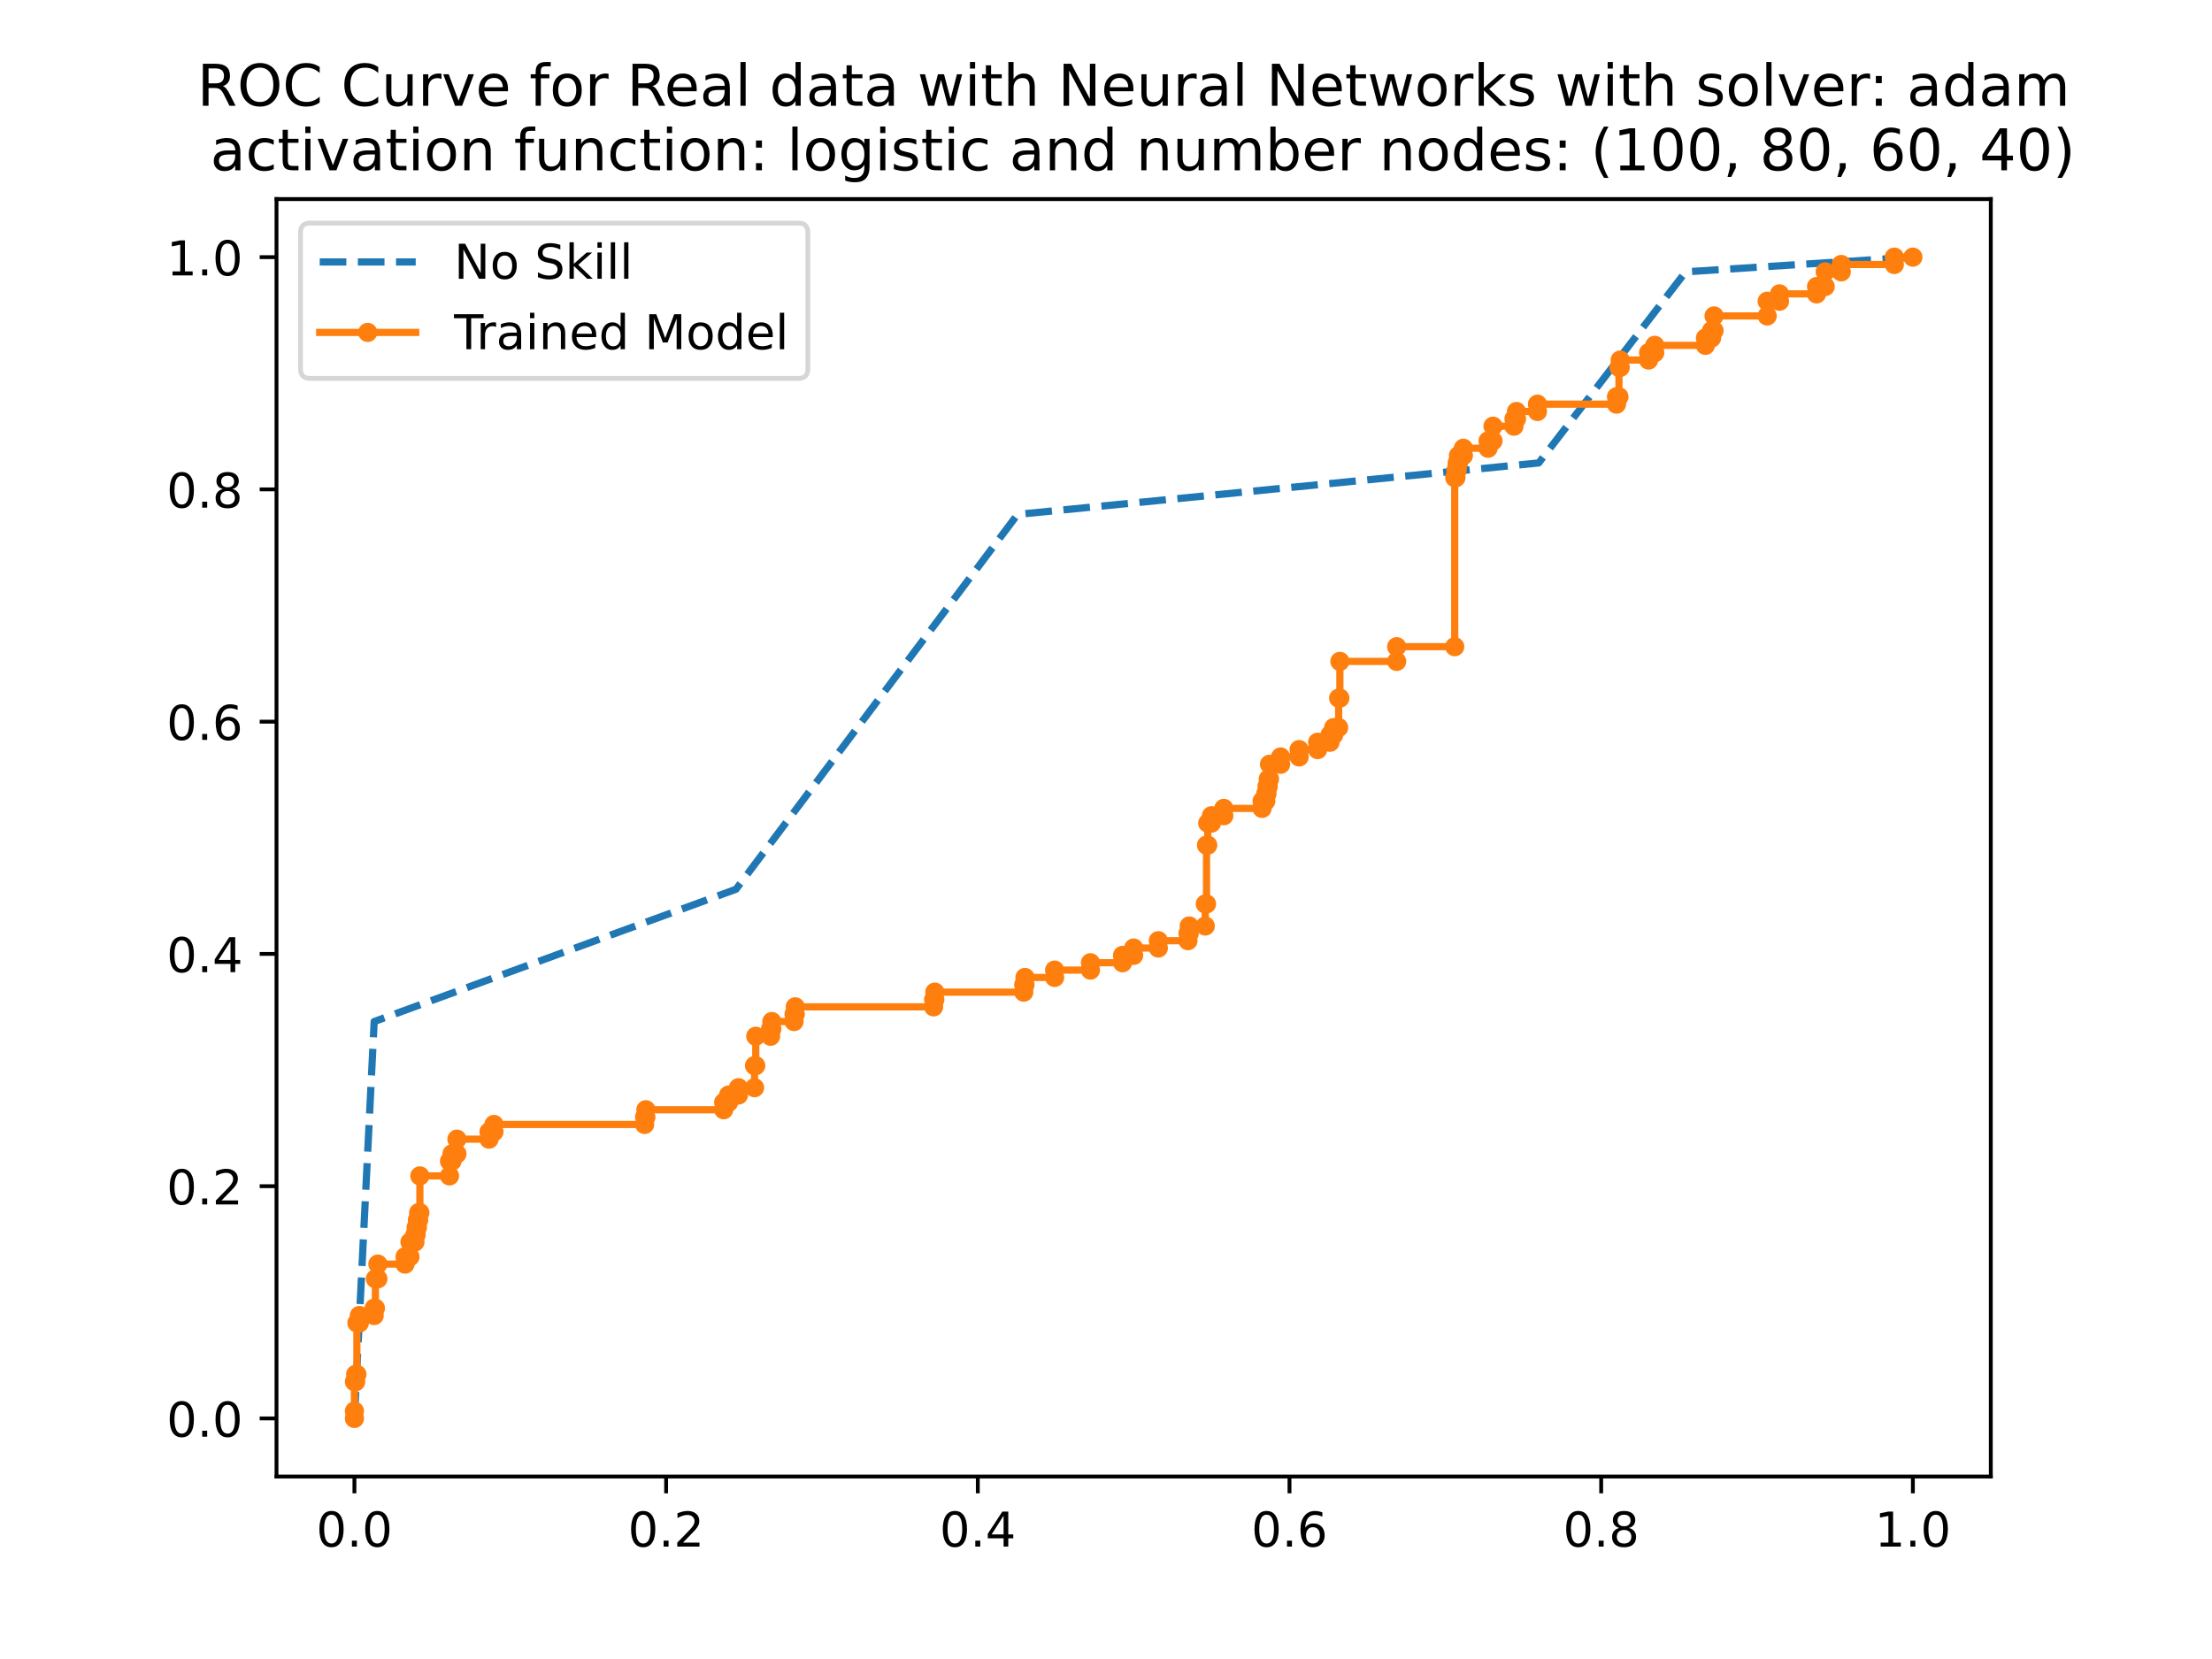 <?xml version="1.0" encoding="utf-8" standalone="no"?>
<!DOCTYPE svg PUBLIC "-//W3C//DTD SVG 1.1//EN"
  "http://www.w3.org/Graphics/SVG/1.1/DTD/svg11.dtd">
<!-- Created with matplotlib (https://matplotlib.org/) -->
<svg height="345.6pt" version="1.1" viewBox="0 0 460.8 345.6" width="460.8pt" xmlns="http://www.w3.org/2000/svg" xmlns:xlink="http://www.w3.org/1999/xlink">
 <defs>
  <style type="text/css">
*{stroke-linecap:butt;stroke-linejoin:round;}
  </style>
 </defs>
 <g id="figure_1">
  <g id="patch_1">
   <path d="M 0 345.6 
L 460.8 345.6 
L 460.8 0 
L 0 0 
z
" style="fill:#ffffff;"/>
  </g>
  <g id="axes_1">
   <g id="patch_2">
    <path d="M 57.6 307.584 
L 414.72 307.584 
L 414.72 41.472 
L 57.6 41.472 
z
" style="fill:#ffffff;"/>
   </g>
   <g id="matplotlib.axis_1">
    <g id="xtick_1">
     <g id="line2d_1">
      <defs>
       <path d="M 0 0 
L 0 3.5 
" id="mb5885e92ca" style="stroke:#000000;stroke-width:0.8;"/>
      </defs>
      <g>
       <use style="stroke:#000000;stroke-width:0.8;" x="73.833" xlink:href="#mb5885e92ca" y="307.584"/>
      </g>
     </g>
     <g id="text_1">
      <!-- 0.0 -->
      <defs>
       <path d="M 31.781 66.406 
Q 24.172 66.406 20.328 58.906 
Q 16.5 51.422 16.5 36.375 
Q 16.5 21.391 20.328 13.891 
Q 24.172 6.391 31.781 6.391 
Q 39.453 6.391 43.281 13.891 
Q 47.125 21.391 47.125 36.375 
Q 47.125 51.422 43.281 58.906 
Q 39.453 66.406 31.781 66.406 
z
M 31.781 74.219 
Q 44.047 74.219 50.516 64.516 
Q 56.984 54.828 56.984 36.375 
Q 56.984 17.969 50.516 8.266 
Q 44.047 -1.422 31.781 -1.422 
Q 19.531 -1.422 13.062 8.266 
Q 6.594 17.969 6.594 36.375 
Q 6.594 54.828 13.062 64.516 
Q 19.531 74.219 31.781 74.219 
z
" id="DejaVuSans-48"/>
       <path d="M 10.688 12.406 
L 21 12.406 
L 21 0 
L 10.688 0 
z
" id="DejaVuSans-46"/>
      </defs>
      <g transform="translate(65.881 322.182)scale(0.1 -0.1)">
       <use xlink:href="#DejaVuSans-48"/>
       <use x="63.623" xlink:href="#DejaVuSans-46"/>
       <use x="95.41" xlink:href="#DejaVuSans-48"/>
      </g>
     </g>
    </g>
    <g id="xtick_2">
     <g id="line2d_2">
      <g>
       <use style="stroke:#000000;stroke-width:0.8;" x="138.764" xlink:href="#mb5885e92ca" y="307.584"/>
      </g>
     </g>
     <g id="text_2">
      <!-- 0.2 -->
      <defs>
       <path d="M 19.188 8.297 
L 53.609 8.297 
L 53.609 0 
L 7.328 0 
L 7.328 8.297 
Q 12.938 14.109 22.625 23.891 
Q 32.328 33.688 34.812 36.531 
Q 39.547 41.844 41.422 45.531 
Q 43.312 49.219 43.312 52.781 
Q 43.312 58.594 39.234 62.25 
Q 35.156 65.922 28.609 65.922 
Q 23.969 65.922 18.812 64.312 
Q 13.672 62.703 7.812 59.422 
L 7.812 69.391 
Q 13.766 71.781 18.938 73 
Q 24.125 74.219 28.422 74.219 
Q 39.75 74.219 46.484 68.547 
Q 53.219 62.891 53.219 53.422 
Q 53.219 48.922 51.531 44.891 
Q 49.859 40.875 45.406 35.406 
Q 44.188 33.984 37.641 27.219 
Q 31.109 20.453 19.188 8.297 
z
" id="DejaVuSans-50"/>
      </defs>
      <g transform="translate(130.812 322.182)scale(0.1 -0.1)">
       <use xlink:href="#DejaVuSans-48"/>
       <use x="63.623" xlink:href="#DejaVuSans-46"/>
       <use x="95.41" xlink:href="#DejaVuSans-50"/>
      </g>
     </g>
    </g>
    <g id="xtick_3">
     <g id="line2d_3">
      <g>
       <use style="stroke:#000000;stroke-width:0.8;" x="203.695" xlink:href="#mb5885e92ca" y="307.584"/>
      </g>
     </g>
     <g id="text_3">
      <!-- 0.4 -->
      <defs>
       <path d="M 37.797 64.312 
L 12.891 25.391 
L 37.797 25.391 
z
M 35.203 72.906 
L 47.609 72.906 
L 47.609 25.391 
L 58.016 25.391 
L 58.016 17.188 
L 47.609 17.188 
L 47.609 0 
L 37.797 0 
L 37.797 17.188 
L 4.891 17.188 
L 4.891 26.703 
z
" id="DejaVuSans-52"/>
      </defs>
      <g transform="translate(195.743 322.182)scale(0.1 -0.1)">
       <use xlink:href="#DejaVuSans-48"/>
       <use x="63.623" xlink:href="#DejaVuSans-46"/>
       <use x="95.41" xlink:href="#DejaVuSans-52"/>
      </g>
     </g>
    </g>
    <g id="xtick_4">
     <g id="line2d_4">
      <g>
       <use style="stroke:#000000;stroke-width:0.8;" x="268.625" xlink:href="#mb5885e92ca" y="307.584"/>
      </g>
     </g>
     <g id="text_4">
      <!-- 0.6 -->
      <defs>
       <path d="M 33.016 40.375 
Q 26.375 40.375 22.484 35.828 
Q 18.609 31.297 18.609 23.391 
Q 18.609 15.531 22.484 10.953 
Q 26.375 6.391 33.016 6.391 
Q 39.656 6.391 43.531 10.953 
Q 47.406 15.531 47.406 23.391 
Q 47.406 31.297 43.531 35.828 
Q 39.656 40.375 33.016 40.375 
z
M 52.594 71.297 
L 52.594 62.312 
Q 48.875 64.062 45.094 64.984 
Q 41.312 65.922 37.594 65.922 
Q 27.828 65.922 22.672 59.328 
Q 17.531 52.734 16.797 39.406 
Q 19.672 43.656 24.016 45.922 
Q 28.375 48.188 33.594 48.188 
Q 44.578 48.188 50.953 41.516 
Q 57.328 34.859 57.328 23.391 
Q 57.328 12.156 50.688 5.359 
Q 44.047 -1.422 33.016 -1.422 
Q 20.359 -1.422 13.672 8.266 
Q 6.984 17.969 6.984 36.375 
Q 6.984 53.656 15.188 63.938 
Q 23.391 74.219 37.203 74.219 
Q 40.922 74.219 44.703 73.484 
Q 48.484 72.75 52.594 71.297 
z
" id="DejaVuSans-54"/>
      </defs>
      <g transform="translate(260.674 322.182)scale(0.1 -0.1)">
       <use xlink:href="#DejaVuSans-48"/>
       <use x="63.623" xlink:href="#DejaVuSans-46"/>
       <use x="95.41" xlink:href="#DejaVuSans-54"/>
      </g>
     </g>
    </g>
    <g id="xtick_5">
     <g id="line2d_5">
      <g>
       <use style="stroke:#000000;stroke-width:0.8;" x="333.556" xlink:href="#mb5885e92ca" y="307.584"/>
      </g>
     </g>
     <g id="text_5">
      <!-- 0.8 -->
      <defs>
       <path d="M 31.781 34.625 
Q 24.75 34.625 20.719 30.859 
Q 16.703 27.094 16.703 20.516 
Q 16.703 13.922 20.719 10.156 
Q 24.75 6.391 31.781 6.391 
Q 38.812 6.391 42.859 10.172 
Q 46.922 13.969 46.922 20.516 
Q 46.922 27.094 42.891 30.859 
Q 38.875 34.625 31.781 34.625 
z
M 21.922 38.812 
Q 15.578 40.375 12.031 44.719 
Q 8.5 49.078 8.5 55.328 
Q 8.5 64.062 14.719 69.141 
Q 20.953 74.219 31.781 74.219 
Q 42.672 74.219 48.875 69.141 
Q 55.078 64.062 55.078 55.328 
Q 55.078 49.078 51.531 44.719 
Q 48 40.375 41.703 38.812 
Q 48.828 37.156 52.797 32.312 
Q 56.781 27.484 56.781 20.516 
Q 56.781 9.906 50.312 4.234 
Q 43.844 -1.422 31.781 -1.422 
Q 19.734 -1.422 13.25 4.234 
Q 6.781 9.906 6.781 20.516 
Q 6.781 27.484 10.781 32.312 
Q 14.797 37.156 21.922 38.812 
z
M 18.312 54.391 
Q 18.312 48.734 21.844 45.562 
Q 25.391 42.391 31.781 42.391 
Q 38.141 42.391 41.719 45.562 
Q 45.312 48.734 45.312 54.391 
Q 45.312 60.062 41.719 63.234 
Q 38.141 66.406 31.781 66.406 
Q 25.391 66.406 21.844 63.234 
Q 18.312 60.062 18.312 54.391 
z
" id="DejaVuSans-56"/>
      </defs>
      <g transform="translate(325.605 322.182)scale(0.1 -0.1)">
       <use xlink:href="#DejaVuSans-48"/>
       <use x="63.623" xlink:href="#DejaVuSans-46"/>
       <use x="95.41" xlink:href="#DejaVuSans-56"/>
      </g>
     </g>
    </g>
    <g id="xtick_6">
     <g id="line2d_6">
      <g>
       <use style="stroke:#000000;stroke-width:0.8;" x="398.487" xlink:href="#mb5885e92ca" y="307.584"/>
      </g>
     </g>
     <g id="text_6">
      <!-- 1.0 -->
      <defs>
       <path d="M 12.406 8.297 
L 28.516 8.297 
L 28.516 63.922 
L 10.984 60.406 
L 10.984 69.391 
L 28.422 72.906 
L 38.281 72.906 
L 38.281 8.297 
L 54.391 8.297 
L 54.391 0 
L 12.406 0 
z
" id="DejaVuSans-49"/>
      </defs>
      <g transform="translate(390.536 322.182)scale(0.1 -0.1)">
       <use xlink:href="#DejaVuSans-49"/>
       <use x="63.623" xlink:href="#DejaVuSans-46"/>
       <use x="95.41" xlink:href="#DejaVuSans-48"/>
      </g>
     </g>
    </g>
   </g>
   <g id="matplotlib.axis_2">
    <g id="ytick_1">
     <g id="line2d_7">
      <defs>
       <path d="M 0 0 
L -3.5 0 
" id="mca6fc7259e" style="stroke:#000000;stroke-width:0.8;"/>
      </defs>
      <g>
       <use style="stroke:#000000;stroke-width:0.8;" x="57.6" xlink:href="#mca6fc7259e" y="295.488"/>
      </g>
     </g>
     <g id="text_7">
      <!-- 0.0 -->
      <g transform="translate(34.697 299.287)scale(0.1 -0.1)">
       <use xlink:href="#DejaVuSans-48"/>
       <use x="63.623" xlink:href="#DejaVuSans-46"/>
       <use x="95.41" xlink:href="#DejaVuSans-48"/>
      </g>
     </g>
    </g>
    <g id="ytick_2">
     <g id="line2d_8">
      <g>
       <use style="stroke:#000000;stroke-width:0.8;" x="57.6" xlink:href="#mca6fc7259e" y="247.104"/>
      </g>
     </g>
     <g id="text_8">
      <!-- 0.2 -->
      <g transform="translate(34.697 250.903)scale(0.1 -0.1)">
       <use xlink:href="#DejaVuSans-48"/>
       <use x="63.623" xlink:href="#DejaVuSans-46"/>
       <use x="95.41" xlink:href="#DejaVuSans-50"/>
      </g>
     </g>
    </g>
    <g id="ytick_3">
     <g id="line2d_9">
      <g>
       <use style="stroke:#000000;stroke-width:0.8;" x="57.6" xlink:href="#mca6fc7259e" y="198.72"/>
      </g>
     </g>
     <g id="text_9">
      <!-- 0.4 -->
      <g transform="translate(34.697 202.519)scale(0.1 -0.1)">
       <use xlink:href="#DejaVuSans-48"/>
       <use x="63.623" xlink:href="#DejaVuSans-46"/>
       <use x="95.41" xlink:href="#DejaVuSans-52"/>
      </g>
     </g>
    </g>
    <g id="ytick_4">
     <g id="line2d_10">
      <g>
       <use style="stroke:#000000;stroke-width:0.8;" x="57.6" xlink:href="#mca6fc7259e" y="150.336"/>
      </g>
     </g>
     <g id="text_10">
      <!-- 0.6 -->
      <g transform="translate(34.697 154.135)scale(0.1 -0.1)">
       <use xlink:href="#DejaVuSans-48"/>
       <use x="63.623" xlink:href="#DejaVuSans-46"/>
       <use x="95.41" xlink:href="#DejaVuSans-54"/>
      </g>
     </g>
    </g>
    <g id="ytick_5">
     <g id="line2d_11">
      <g>
       <use style="stroke:#000000;stroke-width:0.8;" x="57.6" xlink:href="#mca6fc7259e" y="101.952"/>
      </g>
     </g>
     <g id="text_11">
      <!-- 0.8 -->
      <g transform="translate(34.697 105.751)scale(0.1 -0.1)">
       <use xlink:href="#DejaVuSans-48"/>
       <use x="63.623" xlink:href="#DejaVuSans-46"/>
       <use x="95.41" xlink:href="#DejaVuSans-56"/>
      </g>
     </g>
    </g>
    <g id="ytick_6">
     <g id="line2d_12">
      <g>
       <use style="stroke:#000000;stroke-width:0.8;" x="57.6" xlink:href="#mca6fc7259e" y="53.568"/>
      </g>
     </g>
     <g id="text_12">
      <!-- 1.0 -->
      <g transform="translate(34.697 57.367)scale(0.1 -0.1)">
       <use xlink:href="#DejaVuSans-49"/>
       <use x="63.623" xlink:href="#DejaVuSans-46"/>
       <use x="95.41" xlink:href="#DejaVuSans-48"/>
      </g>
     </g>
    </g>
   </g>
   <g id="line2d_13">
    <path clip-path="url(#pb20365f72e)" d="M 73.833 295.488 
L 77.949 212.806 
L 153.324 185.246 
L 211.978 107.158 
L 320.539 96.44 
L 351.153 56.63 
L 398.487 53.568 
" style="fill:none;stroke:#1f77b4;stroke-dasharray:5.55,2.4;stroke-dashoffset:0;stroke-width:1.5;"/>
   </g>
   <g id="line2d_14">
    <path clip-path="url(#pb20365f72e)" d="M 73.833 295.488 
L 73.833 287.832 
L 74.09 287.832 
L 74.09 286.301 
L 74.347 286.301 
L 74.347 275.583 
L 74.862 275.583 
L 74.862 274.052 
L 77.949 274.052 
L 77.949 272.521 
L 78.206 272.521 
L 78.206 266.396 
L 78.721 266.396 
L 78.721 263.334 
L 84.38 263.334 
L 84.38 261.803 
L 85.409 261.803 
L 85.409 258.741 
L 86.438 258.741 
L 86.438 257.21 
L 86.695 257.21 
L 86.695 255.678 
L 86.953 255.678 
L 86.953 254.147 
L 87.21 254.147 
L 87.21 252.616 
L 87.467 252.616 
L 87.467 244.96 
L 93.641 244.96 
L 93.641 241.898 
L 94.156 241.898 
L 94.156 240.367 
L 95.185 240.367 
L 95.185 237.305 
L 101.873 237.305 
L 101.873 235.774 
L 102.902 235.774 
L 102.902 234.242 
L 134.287 234.242 
L 134.287 232.711 
L 134.545 232.711 
L 134.545 231.18 
L 150.752 231.18 
L 150.752 229.649 
L 151.781 229.649 
L 151.781 228.118 
L 153.839 228.118 
L 153.839 226.587 
L 157.183 226.587 
L 157.183 221.993 
L 157.44 221.993 
L 157.44 215.869 
L 160.527 215.869 
L 160.527 214.338 
L 160.785 214.338 
L 160.785 212.806 
L 165.415 212.806 
L 165.415 211.275 
L 165.672 211.275 
L 165.672 209.744 
L 194.485 209.744 
L 194.485 208.213 
L 194.742 208.213 
L 194.742 206.682 
L 213.264 206.682 
L 213.264 205.151 
L 213.522 205.151 
L 213.522 203.62 
L 219.696 203.62 
L 219.696 202.089 
L 227.156 202.089 
L 227.156 200.557 
L 233.845 200.557 
L 233.845 199.026 
L 236.16 199.026 
L 236.16 197.495 
L 241.305 197.495 
L 241.305 195.964 
L 247.479 195.964 
L 247.479 194.433 
L 247.736 194.433 
L 247.736 192.902 
L 251.081 192.902 
L 251.081 188.308 
L 251.338 188.308 
L 251.338 176.059 
L 251.595 176.059 
L 251.595 171.466 
L 252.367 171.466 
L 252.367 169.935 
L 254.94 169.935 
L 254.94 168.403 
L 262.914 168.403 
L 262.914 166.872 
L 263.686 166.872 
L 263.686 165.341 
L 263.943 165.341 
L 263.943 163.81 
L 264.201 163.81 
L 264.201 162.279 
L 264.458 162.279 
L 264.458 159.217 
L 266.773 159.217 
L 266.773 157.685 
L 270.632 157.685 
L 270.632 156.154 
L 274.491 156.154 
L 274.491 154.623 
L 277.063 154.623 
L 277.063 153.092 
L 277.835 153.092 
L 277.835 151.561 
L 278.864 151.561 
L 278.864 145.436 
L 279.121 145.436 
L 279.121 137.781 
L 290.955 137.781 
L 290.955 134.718 
L 303.046 134.718 
L 303.046 99.502 
L 303.303 99.502 
L 303.303 97.971 
L 303.561 97.971 
L 303.561 96.44 
L 303.818 96.44 
L 303.818 94.909 
L 304.847 94.909 
L 304.847 93.378 
L 309.992 93.378 
L 309.992 91.846 
L 311.021 91.846 
L 311.021 88.784 
L 315.394 88.784 
L 315.394 87.253 
L 315.909 87.253 
L 315.909 85.722 
L 320.282 85.722 
L 320.282 84.191 
L 336.746 84.191 
L 336.746 82.66 
L 337.261 82.66 
L 337.261 76.535 
L 337.518 76.535 
L 337.518 75.004 
L 343.435 75.004 
L 343.435 73.473 
L 344.721 73.473 
L 344.721 71.942 
L 355.269 71.942 
L 355.269 70.411 
L 356.555 70.411 
L 356.555 68.879 
L 357.069 68.879 
L 357.069 65.817 
L 368.131 65.817 
L 368.131 62.755 
L 370.704 62.755 
L 370.704 61.224 
L 378.421 61.224 
L 378.421 59.693 
L 380.222 59.693 
L 380.222 56.63 
L 383.567 56.63 
L 383.567 55.099 
L 394.628 55.099 
L 394.628 53.568 
L 398.487 53.568 
L 398.487 53.568 
" style="fill:none;stroke:#ff7f0e;stroke-linecap:square;stroke-width:1.5;"/>
    <defs>
     <path d="M 0 1.5 
C 0.398 1.5 0.779 1.342 1.061 1.061 
C 1.342 0.779 1.5 0.398 1.5 0 
C 1.5 -0.398 1.342 -0.779 1.061 -1.061 
C 0.779 -1.342 0.398 -1.5 0 -1.5 
C -0.398 -1.5 -0.779 -1.342 -1.061 -1.061 
C -1.342 -0.779 -1.5 -0.398 -1.5 0 
C -1.5 0.398 -1.342 0.779 -1.061 1.061 
C -0.779 1.342 -0.398 1.5 0 1.5 
z
" id="m0b771f88f4" style="stroke:#ff7f0e;"/>
    </defs>
    <g clip-path="url(#pb20365f72e)">
     <use style="fill:#ff7f0e;stroke:#ff7f0e;" x="73.833" xlink:href="#m0b771f88f4" y="295.488"/>
     <use style="fill:#ff7f0e;stroke:#ff7f0e;" x="73.833" xlink:href="#m0b771f88f4" y="293.957"/>
     <use style="fill:#ff7f0e;stroke:#ff7f0e;" x="73.833" xlink:href="#m0b771f88f4" y="287.832"/>
     <use style="fill:#ff7f0e;stroke:#ff7f0e;" x="74.09" xlink:href="#m0b771f88f4" y="287.832"/>
     <use style="fill:#ff7f0e;stroke:#ff7f0e;" x="74.09" xlink:href="#m0b771f88f4" y="286.301"/>
     <use style="fill:#ff7f0e;stroke:#ff7f0e;" x="74.347" xlink:href="#m0b771f88f4" y="286.301"/>
     <use style="fill:#ff7f0e;stroke:#ff7f0e;" x="74.347" xlink:href="#m0b771f88f4" y="275.583"/>
     <use style="fill:#ff7f0e;stroke:#ff7f0e;" x="74.862" xlink:href="#m0b771f88f4" y="275.583"/>
     <use style="fill:#ff7f0e;stroke:#ff7f0e;" x="74.862" xlink:href="#m0b771f88f4" y="274.052"/>
     <use style="fill:#ff7f0e;stroke:#ff7f0e;" x="77.949" xlink:href="#m0b771f88f4" y="274.052"/>
     <use style="fill:#ff7f0e;stroke:#ff7f0e;" x="77.949" xlink:href="#m0b771f88f4" y="272.521"/>
     <use style="fill:#ff7f0e;stroke:#ff7f0e;" x="78.206" xlink:href="#m0b771f88f4" y="272.521"/>
     <use style="fill:#ff7f0e;stroke:#ff7f0e;" x="78.206" xlink:href="#m0b771f88f4" y="266.396"/>
     <use style="fill:#ff7f0e;stroke:#ff7f0e;" x="78.721" xlink:href="#m0b771f88f4" y="266.396"/>
     <use style="fill:#ff7f0e;stroke:#ff7f0e;" x="78.721" xlink:href="#m0b771f88f4" y="263.334"/>
     <use style="fill:#ff7f0e;stroke:#ff7f0e;" x="84.38" xlink:href="#m0b771f88f4" y="263.334"/>
     <use style="fill:#ff7f0e;stroke:#ff7f0e;" x="84.38" xlink:href="#m0b771f88f4" y="261.803"/>
     <use style="fill:#ff7f0e;stroke:#ff7f0e;" x="85.409" xlink:href="#m0b771f88f4" y="261.803"/>
     <use style="fill:#ff7f0e;stroke:#ff7f0e;" x="85.409" xlink:href="#m0b771f88f4" y="258.741"/>
     <use style="fill:#ff7f0e;stroke:#ff7f0e;" x="86.438" xlink:href="#m0b771f88f4" y="258.741"/>
     <use style="fill:#ff7f0e;stroke:#ff7f0e;" x="86.438" xlink:href="#m0b771f88f4" y="257.21"/>
     <use style="fill:#ff7f0e;stroke:#ff7f0e;" x="86.695" xlink:href="#m0b771f88f4" y="257.21"/>
     <use style="fill:#ff7f0e;stroke:#ff7f0e;" x="86.695" xlink:href="#m0b771f88f4" y="255.678"/>
     <use style="fill:#ff7f0e;stroke:#ff7f0e;" x="86.953" xlink:href="#m0b771f88f4" y="255.678"/>
     <use style="fill:#ff7f0e;stroke:#ff7f0e;" x="86.953" xlink:href="#m0b771f88f4" y="254.147"/>
     <use style="fill:#ff7f0e;stroke:#ff7f0e;" x="87.21" xlink:href="#m0b771f88f4" y="254.147"/>
     <use style="fill:#ff7f0e;stroke:#ff7f0e;" x="87.21" xlink:href="#m0b771f88f4" y="252.616"/>
     <use style="fill:#ff7f0e;stroke:#ff7f0e;" x="87.467" xlink:href="#m0b771f88f4" y="252.616"/>
     <use style="fill:#ff7f0e;stroke:#ff7f0e;" x="87.467" xlink:href="#m0b771f88f4" y="244.96"/>
     <use style="fill:#ff7f0e;stroke:#ff7f0e;" x="93.641" xlink:href="#m0b771f88f4" y="244.96"/>
     <use style="fill:#ff7f0e;stroke:#ff7f0e;" x="93.641" xlink:href="#m0b771f88f4" y="241.898"/>
     <use style="fill:#ff7f0e;stroke:#ff7f0e;" x="94.156" xlink:href="#m0b771f88f4" y="241.898"/>
     <use style="fill:#ff7f0e;stroke:#ff7f0e;" x="94.156" xlink:href="#m0b771f88f4" y="240.367"/>
     <use style="fill:#ff7f0e;stroke:#ff7f0e;" x="95.185" xlink:href="#m0b771f88f4" y="240.367"/>
     <use style="fill:#ff7f0e;stroke:#ff7f0e;" x="95.185" xlink:href="#m0b771f88f4" y="237.305"/>
     <use style="fill:#ff7f0e;stroke:#ff7f0e;" x="101.873" xlink:href="#m0b771f88f4" y="237.305"/>
     <use style="fill:#ff7f0e;stroke:#ff7f0e;" x="101.873" xlink:href="#m0b771f88f4" y="235.774"/>
     <use style="fill:#ff7f0e;stroke:#ff7f0e;" x="102.902" xlink:href="#m0b771f88f4" y="235.774"/>
     <use style="fill:#ff7f0e;stroke:#ff7f0e;" x="102.902" xlink:href="#m0b771f88f4" y="234.242"/>
     <use style="fill:#ff7f0e;stroke:#ff7f0e;" x="134.287" xlink:href="#m0b771f88f4" y="234.242"/>
     <use style="fill:#ff7f0e;stroke:#ff7f0e;" x="134.287" xlink:href="#m0b771f88f4" y="232.711"/>
     <use style="fill:#ff7f0e;stroke:#ff7f0e;" x="134.545" xlink:href="#m0b771f88f4" y="232.711"/>
     <use style="fill:#ff7f0e;stroke:#ff7f0e;" x="134.545" xlink:href="#m0b771f88f4" y="231.18"/>
     <use style="fill:#ff7f0e;stroke:#ff7f0e;" x="150.752" xlink:href="#m0b771f88f4" y="231.18"/>
     <use style="fill:#ff7f0e;stroke:#ff7f0e;" x="150.752" xlink:href="#m0b771f88f4" y="229.649"/>
     <use style="fill:#ff7f0e;stroke:#ff7f0e;" x="151.781" xlink:href="#m0b771f88f4" y="229.649"/>
     <use style="fill:#ff7f0e;stroke:#ff7f0e;" x="151.781" xlink:href="#m0b771f88f4" y="228.118"/>
     <use style="fill:#ff7f0e;stroke:#ff7f0e;" x="153.839" xlink:href="#m0b771f88f4" y="228.118"/>
     <use style="fill:#ff7f0e;stroke:#ff7f0e;" x="153.839" xlink:href="#m0b771f88f4" y="226.587"/>
     <use style="fill:#ff7f0e;stroke:#ff7f0e;" x="157.183" xlink:href="#m0b771f88f4" y="226.587"/>
     <use style="fill:#ff7f0e;stroke:#ff7f0e;" x="157.183" xlink:href="#m0b771f88f4" y="221.993"/>
     <use style="fill:#ff7f0e;stroke:#ff7f0e;" x="157.44" xlink:href="#m0b771f88f4" y="221.993"/>
     <use style="fill:#ff7f0e;stroke:#ff7f0e;" x="157.44" xlink:href="#m0b771f88f4" y="215.869"/>
     <use style="fill:#ff7f0e;stroke:#ff7f0e;" x="160.527" xlink:href="#m0b771f88f4" y="215.869"/>
     <use style="fill:#ff7f0e;stroke:#ff7f0e;" x="160.527" xlink:href="#m0b771f88f4" y="214.338"/>
     <use style="fill:#ff7f0e;stroke:#ff7f0e;" x="160.785" xlink:href="#m0b771f88f4" y="214.338"/>
     <use style="fill:#ff7f0e;stroke:#ff7f0e;" x="160.785" xlink:href="#m0b771f88f4" y="212.806"/>
     <use style="fill:#ff7f0e;stroke:#ff7f0e;" x="165.415" xlink:href="#m0b771f88f4" y="212.806"/>
     <use style="fill:#ff7f0e;stroke:#ff7f0e;" x="165.415" xlink:href="#m0b771f88f4" y="211.275"/>
     <use style="fill:#ff7f0e;stroke:#ff7f0e;" x="165.672" xlink:href="#m0b771f88f4" y="211.275"/>
     <use style="fill:#ff7f0e;stroke:#ff7f0e;" x="165.672" xlink:href="#m0b771f88f4" y="209.744"/>
     <use style="fill:#ff7f0e;stroke:#ff7f0e;" x="194.485" xlink:href="#m0b771f88f4" y="209.744"/>
     <use style="fill:#ff7f0e;stroke:#ff7f0e;" x="194.485" xlink:href="#m0b771f88f4" y="208.213"/>
     <use style="fill:#ff7f0e;stroke:#ff7f0e;" x="194.742" xlink:href="#m0b771f88f4" y="208.213"/>
     <use style="fill:#ff7f0e;stroke:#ff7f0e;" x="194.742" xlink:href="#m0b771f88f4" y="206.682"/>
     <use style="fill:#ff7f0e;stroke:#ff7f0e;" x="213.264" xlink:href="#m0b771f88f4" y="206.682"/>
     <use style="fill:#ff7f0e;stroke:#ff7f0e;" x="213.264" xlink:href="#m0b771f88f4" y="205.151"/>
     <use style="fill:#ff7f0e;stroke:#ff7f0e;" x="213.522" xlink:href="#m0b771f88f4" y="205.151"/>
     <use style="fill:#ff7f0e;stroke:#ff7f0e;" x="213.522" xlink:href="#m0b771f88f4" y="203.62"/>
     <use style="fill:#ff7f0e;stroke:#ff7f0e;" x="219.696" xlink:href="#m0b771f88f4" y="203.62"/>
     <use style="fill:#ff7f0e;stroke:#ff7f0e;" x="219.696" xlink:href="#m0b771f88f4" y="202.089"/>
     <use style="fill:#ff7f0e;stroke:#ff7f0e;" x="227.156" xlink:href="#m0b771f88f4" y="202.089"/>
     <use style="fill:#ff7f0e;stroke:#ff7f0e;" x="227.156" xlink:href="#m0b771f88f4" y="200.557"/>
     <use style="fill:#ff7f0e;stroke:#ff7f0e;" x="233.845" xlink:href="#m0b771f88f4" y="200.557"/>
     <use style="fill:#ff7f0e;stroke:#ff7f0e;" x="233.845" xlink:href="#m0b771f88f4" y="199.026"/>
     <use style="fill:#ff7f0e;stroke:#ff7f0e;" x="236.16" xlink:href="#m0b771f88f4" y="199.026"/>
     <use style="fill:#ff7f0e;stroke:#ff7f0e;" x="236.16" xlink:href="#m0b771f88f4" y="197.495"/>
     <use style="fill:#ff7f0e;stroke:#ff7f0e;" x="241.305" xlink:href="#m0b771f88f4" y="197.495"/>
     <use style="fill:#ff7f0e;stroke:#ff7f0e;" x="241.305" xlink:href="#m0b771f88f4" y="195.964"/>
     <use style="fill:#ff7f0e;stroke:#ff7f0e;" x="247.479" xlink:href="#m0b771f88f4" y="195.964"/>
     <use style="fill:#ff7f0e;stroke:#ff7f0e;" x="247.479" xlink:href="#m0b771f88f4" y="194.433"/>
     <use style="fill:#ff7f0e;stroke:#ff7f0e;" x="247.736" xlink:href="#m0b771f88f4" y="194.433"/>
     <use style="fill:#ff7f0e;stroke:#ff7f0e;" x="247.736" xlink:href="#m0b771f88f4" y="192.902"/>
     <use style="fill:#ff7f0e;stroke:#ff7f0e;" x="251.081" xlink:href="#m0b771f88f4" y="192.902"/>
     <use style="fill:#ff7f0e;stroke:#ff7f0e;" x="251.081" xlink:href="#m0b771f88f4" y="188.308"/>
     <use style="fill:#ff7f0e;stroke:#ff7f0e;" x="251.338" xlink:href="#m0b771f88f4" y="188.308"/>
     <use style="fill:#ff7f0e;stroke:#ff7f0e;" x="251.338" xlink:href="#m0b771f88f4" y="176.059"/>
     <use style="fill:#ff7f0e;stroke:#ff7f0e;" x="251.595" xlink:href="#m0b771f88f4" y="176.059"/>
     <use style="fill:#ff7f0e;stroke:#ff7f0e;" x="251.595" xlink:href="#m0b771f88f4" y="171.466"/>
     <use style="fill:#ff7f0e;stroke:#ff7f0e;" x="252.367" xlink:href="#m0b771f88f4" y="171.466"/>
     <use style="fill:#ff7f0e;stroke:#ff7f0e;" x="252.367" xlink:href="#m0b771f88f4" y="169.935"/>
     <use style="fill:#ff7f0e;stroke:#ff7f0e;" x="254.94" xlink:href="#m0b771f88f4" y="169.935"/>
     <use style="fill:#ff7f0e;stroke:#ff7f0e;" x="254.94" xlink:href="#m0b771f88f4" y="168.403"/>
     <use style="fill:#ff7f0e;stroke:#ff7f0e;" x="262.914" xlink:href="#m0b771f88f4" y="168.403"/>
     <use style="fill:#ff7f0e;stroke:#ff7f0e;" x="262.914" xlink:href="#m0b771f88f4" y="166.872"/>
     <use style="fill:#ff7f0e;stroke:#ff7f0e;" x="263.686" xlink:href="#m0b771f88f4" y="166.872"/>
     <use style="fill:#ff7f0e;stroke:#ff7f0e;" x="263.686" xlink:href="#m0b771f88f4" y="165.341"/>
     <use style="fill:#ff7f0e;stroke:#ff7f0e;" x="263.943" xlink:href="#m0b771f88f4" y="165.341"/>
     <use style="fill:#ff7f0e;stroke:#ff7f0e;" x="263.943" xlink:href="#m0b771f88f4" y="163.81"/>
     <use style="fill:#ff7f0e;stroke:#ff7f0e;" x="264.201" xlink:href="#m0b771f88f4" y="163.81"/>
     <use style="fill:#ff7f0e;stroke:#ff7f0e;" x="264.201" xlink:href="#m0b771f88f4" y="162.279"/>
     <use style="fill:#ff7f0e;stroke:#ff7f0e;" x="264.458" xlink:href="#m0b771f88f4" y="162.279"/>
     <use style="fill:#ff7f0e;stroke:#ff7f0e;" x="264.458" xlink:href="#m0b771f88f4" y="159.217"/>
     <use style="fill:#ff7f0e;stroke:#ff7f0e;" x="266.773" xlink:href="#m0b771f88f4" y="159.217"/>
     <use style="fill:#ff7f0e;stroke:#ff7f0e;" x="266.773" xlink:href="#m0b771f88f4" y="157.685"/>
     <use style="fill:#ff7f0e;stroke:#ff7f0e;" x="270.632" xlink:href="#m0b771f88f4" y="157.685"/>
     <use style="fill:#ff7f0e;stroke:#ff7f0e;" x="270.632" xlink:href="#m0b771f88f4" y="156.154"/>
     <use style="fill:#ff7f0e;stroke:#ff7f0e;" x="274.491" xlink:href="#m0b771f88f4" y="156.154"/>
     <use style="fill:#ff7f0e;stroke:#ff7f0e;" x="274.491" xlink:href="#m0b771f88f4" y="154.623"/>
     <use style="fill:#ff7f0e;stroke:#ff7f0e;" x="277.063" xlink:href="#m0b771f88f4" y="154.623"/>
     <use style="fill:#ff7f0e;stroke:#ff7f0e;" x="277.063" xlink:href="#m0b771f88f4" y="153.092"/>
     <use style="fill:#ff7f0e;stroke:#ff7f0e;" x="277.835" xlink:href="#m0b771f88f4" y="153.092"/>
     <use style="fill:#ff7f0e;stroke:#ff7f0e;" x="277.835" xlink:href="#m0b771f88f4" y="151.561"/>
     <use style="fill:#ff7f0e;stroke:#ff7f0e;" x="278.864" xlink:href="#m0b771f88f4" y="151.561"/>
     <use style="fill:#ff7f0e;stroke:#ff7f0e;" x="278.864" xlink:href="#m0b771f88f4" y="145.436"/>
     <use style="fill:#ff7f0e;stroke:#ff7f0e;" x="279.121" xlink:href="#m0b771f88f4" y="145.436"/>
     <use style="fill:#ff7f0e;stroke:#ff7f0e;" x="279.121" xlink:href="#m0b771f88f4" y="137.781"/>
     <use style="fill:#ff7f0e;stroke:#ff7f0e;" x="290.955" xlink:href="#m0b771f88f4" y="137.781"/>
     <use style="fill:#ff7f0e;stroke:#ff7f0e;" x="290.955" xlink:href="#m0b771f88f4" y="134.718"/>
     <use style="fill:#ff7f0e;stroke:#ff7f0e;" x="303.046" xlink:href="#m0b771f88f4" y="134.718"/>
     <use style="fill:#ff7f0e;stroke:#ff7f0e;" x="303.046" xlink:href="#m0b771f88f4" y="99.502"/>
     <use style="fill:#ff7f0e;stroke:#ff7f0e;" x="303.303" xlink:href="#m0b771f88f4" y="99.502"/>
     <use style="fill:#ff7f0e;stroke:#ff7f0e;" x="303.303" xlink:href="#m0b771f88f4" y="97.971"/>
     <use style="fill:#ff7f0e;stroke:#ff7f0e;" x="303.561" xlink:href="#m0b771f88f4" y="97.971"/>
     <use style="fill:#ff7f0e;stroke:#ff7f0e;" x="303.561" xlink:href="#m0b771f88f4" y="96.44"/>
     <use style="fill:#ff7f0e;stroke:#ff7f0e;" x="303.818" xlink:href="#m0b771f88f4" y="96.44"/>
     <use style="fill:#ff7f0e;stroke:#ff7f0e;" x="303.818" xlink:href="#m0b771f88f4" y="94.909"/>
     <use style="fill:#ff7f0e;stroke:#ff7f0e;" x="304.847" xlink:href="#m0b771f88f4" y="94.909"/>
     <use style="fill:#ff7f0e;stroke:#ff7f0e;" x="304.847" xlink:href="#m0b771f88f4" y="93.378"/>
     <use style="fill:#ff7f0e;stroke:#ff7f0e;" x="309.992" xlink:href="#m0b771f88f4" y="93.378"/>
     <use style="fill:#ff7f0e;stroke:#ff7f0e;" x="309.992" xlink:href="#m0b771f88f4" y="91.846"/>
     <use style="fill:#ff7f0e;stroke:#ff7f0e;" x="311.021" xlink:href="#m0b771f88f4" y="91.846"/>
     <use style="fill:#ff7f0e;stroke:#ff7f0e;" x="311.021" xlink:href="#m0b771f88f4" y="88.784"/>
     <use style="fill:#ff7f0e;stroke:#ff7f0e;" x="315.394" xlink:href="#m0b771f88f4" y="88.784"/>
     <use style="fill:#ff7f0e;stroke:#ff7f0e;" x="315.394" xlink:href="#m0b771f88f4" y="87.253"/>
     <use style="fill:#ff7f0e;stroke:#ff7f0e;" x="315.909" xlink:href="#m0b771f88f4" y="87.253"/>
     <use style="fill:#ff7f0e;stroke:#ff7f0e;" x="315.909" xlink:href="#m0b771f88f4" y="85.722"/>
     <use style="fill:#ff7f0e;stroke:#ff7f0e;" x="320.282" xlink:href="#m0b771f88f4" y="85.722"/>
     <use style="fill:#ff7f0e;stroke:#ff7f0e;" x="320.282" xlink:href="#m0b771f88f4" y="84.191"/>
     <use style="fill:#ff7f0e;stroke:#ff7f0e;" x="336.746" xlink:href="#m0b771f88f4" y="84.191"/>
     <use style="fill:#ff7f0e;stroke:#ff7f0e;" x="336.746" xlink:href="#m0b771f88f4" y="82.66"/>
     <use style="fill:#ff7f0e;stroke:#ff7f0e;" x="337.261" xlink:href="#m0b771f88f4" y="82.66"/>
     <use style="fill:#ff7f0e;stroke:#ff7f0e;" x="337.261" xlink:href="#m0b771f88f4" y="76.535"/>
     <use style="fill:#ff7f0e;stroke:#ff7f0e;" x="337.518" xlink:href="#m0b771f88f4" y="76.535"/>
     <use style="fill:#ff7f0e;stroke:#ff7f0e;" x="337.518" xlink:href="#m0b771f88f4" y="75.004"/>
     <use style="fill:#ff7f0e;stroke:#ff7f0e;" x="343.435" xlink:href="#m0b771f88f4" y="75.004"/>
     <use style="fill:#ff7f0e;stroke:#ff7f0e;" x="343.435" xlink:href="#m0b771f88f4" y="73.473"/>
     <use style="fill:#ff7f0e;stroke:#ff7f0e;" x="344.721" xlink:href="#m0b771f88f4" y="73.473"/>
     <use style="fill:#ff7f0e;stroke:#ff7f0e;" x="344.721" xlink:href="#m0b771f88f4" y="71.942"/>
     <use style="fill:#ff7f0e;stroke:#ff7f0e;" x="355.269" xlink:href="#m0b771f88f4" y="71.942"/>
     <use style="fill:#ff7f0e;stroke:#ff7f0e;" x="355.269" xlink:href="#m0b771f88f4" y="70.411"/>
     <use style="fill:#ff7f0e;stroke:#ff7f0e;" x="356.555" xlink:href="#m0b771f88f4" y="70.411"/>
     <use style="fill:#ff7f0e;stroke:#ff7f0e;" x="356.555" xlink:href="#m0b771f88f4" y="68.879"/>
     <use style="fill:#ff7f0e;stroke:#ff7f0e;" x="357.069" xlink:href="#m0b771f88f4" y="68.879"/>
     <use style="fill:#ff7f0e;stroke:#ff7f0e;" x="357.069" xlink:href="#m0b771f88f4" y="65.817"/>
     <use style="fill:#ff7f0e;stroke:#ff7f0e;" x="368.131" xlink:href="#m0b771f88f4" y="65.817"/>
     <use style="fill:#ff7f0e;stroke:#ff7f0e;" x="368.131" xlink:href="#m0b771f88f4" y="62.755"/>
     <use style="fill:#ff7f0e;stroke:#ff7f0e;" x="370.704" xlink:href="#m0b771f88f4" y="62.755"/>
     <use style="fill:#ff7f0e;stroke:#ff7f0e;" x="370.704" xlink:href="#m0b771f88f4" y="61.224"/>
     <use style="fill:#ff7f0e;stroke:#ff7f0e;" x="378.421" xlink:href="#m0b771f88f4" y="61.224"/>
     <use style="fill:#ff7f0e;stroke:#ff7f0e;" x="378.421" xlink:href="#m0b771f88f4" y="59.693"/>
     <use style="fill:#ff7f0e;stroke:#ff7f0e;" x="380.222" xlink:href="#m0b771f88f4" y="59.693"/>
     <use style="fill:#ff7f0e;stroke:#ff7f0e;" x="380.222" xlink:href="#m0b771f88f4" y="56.63"/>
     <use style="fill:#ff7f0e;stroke:#ff7f0e;" x="383.567" xlink:href="#m0b771f88f4" y="56.63"/>
     <use style="fill:#ff7f0e;stroke:#ff7f0e;" x="383.567" xlink:href="#m0b771f88f4" y="55.099"/>
     <use style="fill:#ff7f0e;stroke:#ff7f0e;" x="394.628" xlink:href="#m0b771f88f4" y="55.099"/>
     <use style="fill:#ff7f0e;stroke:#ff7f0e;" x="394.628" xlink:href="#m0b771f88f4" y="53.568"/>
     <use style="fill:#ff7f0e;stroke:#ff7f0e;" x="398.487" xlink:href="#m0b771f88f4" y="53.568"/>
    </g>
   </g>
   <g id="patch_3">
    <path d="M 57.6 307.584 
L 57.6 41.472 
" style="fill:none;stroke:#000000;stroke-linecap:square;stroke-linejoin:miter;stroke-width:0.8;"/>
   </g>
   <g id="patch_4">
    <path d="M 414.72 307.584 
L 414.72 41.472 
" style="fill:none;stroke:#000000;stroke-linecap:square;stroke-linejoin:miter;stroke-width:0.8;"/>
   </g>
   <g id="patch_5">
    <path d="M 57.6 307.584 
L 414.72 307.584 
" style="fill:none;stroke:#000000;stroke-linecap:square;stroke-linejoin:miter;stroke-width:0.8;"/>
   </g>
   <g id="patch_6">
    <path d="M 57.6 41.472 
L 414.72 41.472 
" style="fill:none;stroke:#000000;stroke-linecap:square;stroke-linejoin:miter;stroke-width:0.8;"/>
   </g>
   <g id="text_13">
    <!-- ROC Curve for Real data with Neural Networks with solver: adam -->
    <defs>
     <path d="M 44.391 34.188 
Q 47.562 33.109 50.562 29.594 
Q 53.562 26.078 56.594 19.922 
L 66.609 0 
L 56 0 
L 46.688 18.703 
Q 43.062 26.031 39.672 28.422 
Q 36.281 30.812 30.422 30.812 
L 19.672 30.812 
L 19.672 0 
L 9.812 0 
L 9.812 72.906 
L 32.078 72.906 
Q 44.578 72.906 50.734 67.672 
Q 56.891 62.453 56.891 51.906 
Q 56.891 45.016 53.688 40.469 
Q 50.484 35.938 44.391 34.188 
z
M 19.672 64.797 
L 19.672 38.922 
L 32.078 38.922 
Q 39.203 38.922 42.844 42.219 
Q 46.484 45.516 46.484 51.906 
Q 46.484 58.297 42.844 61.547 
Q 39.203 64.797 32.078 64.797 
z
" id="DejaVuSans-82"/>
     <path d="M 39.406 66.219 
Q 28.656 66.219 22.328 58.203 
Q 16.016 50.203 16.016 36.375 
Q 16.016 22.609 22.328 14.594 
Q 28.656 6.594 39.406 6.594 
Q 50.141 6.594 56.422 14.594 
Q 62.703 22.609 62.703 36.375 
Q 62.703 50.203 56.422 58.203 
Q 50.141 66.219 39.406 66.219 
z
M 39.406 74.219 
Q 54.734 74.219 63.906 63.938 
Q 73.094 53.656 73.094 36.375 
Q 73.094 19.141 63.906 8.859 
Q 54.734 -1.422 39.406 -1.422 
Q 24.031 -1.422 14.812 8.828 
Q 5.609 19.094 5.609 36.375 
Q 5.609 53.656 14.812 63.938 
Q 24.031 74.219 39.406 74.219 
z
" id="DejaVuSans-79"/>
     <path d="M 64.406 67.281 
L 64.406 56.891 
Q 59.422 61.531 53.781 63.812 
Q 48.141 66.109 41.797 66.109 
Q 29.297 66.109 22.656 58.469 
Q 16.016 50.828 16.016 36.375 
Q 16.016 21.969 22.656 14.328 
Q 29.297 6.688 41.797 6.688 
Q 48.141 6.688 53.781 8.984 
Q 59.422 11.281 64.406 15.922 
L 64.406 5.609 
Q 59.234 2.094 53.438 0.328 
Q 47.656 -1.422 41.219 -1.422 
Q 24.656 -1.422 15.125 8.703 
Q 5.609 18.844 5.609 36.375 
Q 5.609 53.953 15.125 64.078 
Q 24.656 74.219 41.219 74.219 
Q 47.75 74.219 53.531 72.484 
Q 59.328 70.75 64.406 67.281 
z
" id="DejaVuSans-67"/>
     <path id="DejaVuSans-32"/>
     <path d="M 8.5 21.578 
L 8.5 54.688 
L 17.484 54.688 
L 17.484 21.922 
Q 17.484 14.156 20.5 10.266 
Q 23.531 6.391 29.594 6.391 
Q 36.859 6.391 41.078 11.031 
Q 45.312 15.672 45.312 23.688 
L 45.312 54.688 
L 54.297 54.688 
L 54.297 0 
L 45.312 0 
L 45.312 8.406 
Q 42.047 3.422 37.719 1 
Q 33.406 -1.422 27.688 -1.422 
Q 18.266 -1.422 13.375 4.438 
Q 8.5 10.297 8.5 21.578 
z
M 31.109 56 
z
" id="DejaVuSans-117"/>
     <path d="M 41.109 46.297 
Q 39.594 47.172 37.812 47.578 
Q 36.031 48 33.891 48 
Q 26.266 48 22.188 43.047 
Q 18.109 38.094 18.109 28.812 
L 18.109 0 
L 9.078 0 
L 9.078 54.688 
L 18.109 54.688 
L 18.109 46.188 
Q 20.953 51.172 25.484 53.578 
Q 30.031 56 36.531 56 
Q 37.453 56 38.578 55.875 
Q 39.703 55.766 41.062 55.516 
z
" id="DejaVuSans-114"/>
     <path d="M 2.984 54.688 
L 12.5 54.688 
L 29.594 8.797 
L 46.688 54.688 
L 56.203 54.688 
L 35.688 0 
L 23.484 0 
z
" id="DejaVuSans-118"/>
     <path d="M 56.203 29.594 
L 56.203 25.203 
L 14.891 25.203 
Q 15.484 15.922 20.484 11.062 
Q 25.484 6.203 34.422 6.203 
Q 39.594 6.203 44.453 7.469 
Q 49.312 8.734 54.109 11.281 
L 54.109 2.781 
Q 49.266 0.734 44.188 -0.344 
Q 39.109 -1.422 33.891 -1.422 
Q 20.797 -1.422 13.156 6.188 
Q 5.516 13.812 5.516 26.812 
Q 5.516 40.234 12.766 48.109 
Q 20.016 56 32.328 56 
Q 43.359 56 49.781 48.891 
Q 56.203 41.797 56.203 29.594 
z
M 47.219 32.234 
Q 47.125 39.594 43.094 43.984 
Q 39.062 48.391 32.422 48.391 
Q 24.906 48.391 20.391 44.141 
Q 15.875 39.891 15.188 32.172 
z
" id="DejaVuSans-101"/>
     <path d="M 37.109 75.984 
L 37.109 68.5 
L 28.516 68.5 
Q 23.688 68.5 21.797 66.547 
Q 19.922 64.594 19.922 59.516 
L 19.922 54.688 
L 34.719 54.688 
L 34.719 47.703 
L 19.922 47.703 
L 19.922 0 
L 10.891 0 
L 10.891 47.703 
L 2.297 47.703 
L 2.297 54.688 
L 10.891 54.688 
L 10.891 58.5 
Q 10.891 67.625 15.141 71.797 
Q 19.391 75.984 28.609 75.984 
z
" id="DejaVuSans-102"/>
     <path d="M 30.609 48.391 
Q 23.391 48.391 19.188 42.75 
Q 14.984 37.109 14.984 27.297 
Q 14.984 17.484 19.156 11.844 
Q 23.344 6.203 30.609 6.203 
Q 37.797 6.203 41.984 11.859 
Q 46.188 17.531 46.188 27.297 
Q 46.188 37.016 41.984 42.703 
Q 37.797 48.391 30.609 48.391 
z
M 30.609 56 
Q 42.328 56 49.016 48.375 
Q 55.719 40.766 55.719 27.297 
Q 55.719 13.875 49.016 6.219 
Q 42.328 -1.422 30.609 -1.422 
Q 18.844 -1.422 12.172 6.219 
Q 5.516 13.875 5.516 27.297 
Q 5.516 40.766 12.172 48.375 
Q 18.844 56 30.609 56 
z
" id="DejaVuSans-111"/>
     <path d="M 34.281 27.484 
Q 23.391 27.484 19.188 25 
Q 14.984 22.516 14.984 16.5 
Q 14.984 11.719 18.141 8.906 
Q 21.297 6.109 26.703 6.109 
Q 34.188 6.109 38.703 11.406 
Q 43.219 16.703 43.219 25.484 
L 43.219 27.484 
z
M 52.203 31.203 
L 52.203 0 
L 43.219 0 
L 43.219 8.297 
Q 40.141 3.328 35.547 0.953 
Q 30.953 -1.422 24.312 -1.422 
Q 15.922 -1.422 10.953 3.297 
Q 6 8.016 6 15.922 
Q 6 25.141 12.172 29.828 
Q 18.359 34.516 30.609 34.516 
L 43.219 34.516 
L 43.219 35.406 
Q 43.219 41.609 39.141 45 
Q 35.062 48.391 27.688 48.391 
Q 23 48.391 18.547 47.266 
Q 14.109 46.141 10.016 43.891 
L 10.016 52.203 
Q 14.938 54.109 19.578 55.047 
Q 24.219 56 28.609 56 
Q 40.484 56 46.344 49.844 
Q 52.203 43.703 52.203 31.203 
z
" id="DejaVuSans-97"/>
     <path d="M 9.422 75.984 
L 18.406 75.984 
L 18.406 0 
L 9.422 0 
z
" id="DejaVuSans-108"/>
     <path d="M 45.406 46.391 
L 45.406 75.984 
L 54.391 75.984 
L 54.391 0 
L 45.406 0 
L 45.406 8.203 
Q 42.578 3.328 38.25 0.953 
Q 33.938 -1.422 27.875 -1.422 
Q 17.969 -1.422 11.734 6.484 
Q 5.516 14.406 5.516 27.297 
Q 5.516 40.188 11.734 48.094 
Q 17.969 56 27.875 56 
Q 33.938 56 38.25 53.625 
Q 42.578 51.266 45.406 46.391 
z
M 14.797 27.297 
Q 14.797 17.391 18.875 11.75 
Q 22.953 6.109 30.078 6.109 
Q 37.203 6.109 41.297 11.75 
Q 45.406 17.391 45.406 27.297 
Q 45.406 37.203 41.297 42.844 
Q 37.203 48.484 30.078 48.484 
Q 22.953 48.484 18.875 42.844 
Q 14.797 37.203 14.797 27.297 
z
" id="DejaVuSans-100"/>
     <path d="M 18.312 70.219 
L 18.312 54.688 
L 36.812 54.688 
L 36.812 47.703 
L 18.312 47.703 
L 18.312 18.016 
Q 18.312 11.328 20.141 9.422 
Q 21.969 7.516 27.594 7.516 
L 36.812 7.516 
L 36.812 0 
L 27.594 0 
Q 17.188 0 13.234 3.875 
Q 9.281 7.766 9.281 18.016 
L 9.281 47.703 
L 2.688 47.703 
L 2.688 54.688 
L 9.281 54.688 
L 9.281 70.219 
z
" id="DejaVuSans-116"/>
     <path d="M 4.203 54.688 
L 13.188 54.688 
L 24.422 12.016 
L 35.594 54.688 
L 46.188 54.688 
L 57.422 12.016 
L 68.609 54.688 
L 77.594 54.688 
L 63.281 0 
L 52.688 0 
L 40.922 44.828 
L 29.109 0 
L 18.5 0 
z
" id="DejaVuSans-119"/>
     <path d="M 9.422 54.688 
L 18.406 54.688 
L 18.406 0 
L 9.422 0 
z
M 9.422 75.984 
L 18.406 75.984 
L 18.406 64.594 
L 9.422 64.594 
z
" id="DejaVuSans-105"/>
     <path d="M 54.891 33.016 
L 54.891 0 
L 45.906 0 
L 45.906 32.719 
Q 45.906 40.484 42.875 44.328 
Q 39.844 48.188 33.797 48.188 
Q 26.516 48.188 22.312 43.547 
Q 18.109 38.922 18.109 30.906 
L 18.109 0 
L 9.078 0 
L 9.078 75.984 
L 18.109 75.984 
L 18.109 46.188 
Q 21.344 51.125 25.703 53.562 
Q 30.078 56 35.797 56 
Q 45.219 56 50.047 50.172 
Q 54.891 44.344 54.891 33.016 
z
" id="DejaVuSans-104"/>
     <path d="M 9.812 72.906 
L 23.094 72.906 
L 55.422 11.922 
L 55.422 72.906 
L 64.984 72.906 
L 64.984 0 
L 51.703 0 
L 19.391 60.984 
L 19.391 0 
L 9.812 0 
z
" id="DejaVuSans-78"/>
     <path d="M 9.078 75.984 
L 18.109 75.984 
L 18.109 31.109 
L 44.922 54.688 
L 56.391 54.688 
L 27.391 29.109 
L 57.625 0 
L 45.906 0 
L 18.109 26.703 
L 18.109 0 
L 9.078 0 
z
" id="DejaVuSans-107"/>
     <path d="M 44.281 53.078 
L 44.281 44.578 
Q 40.484 46.531 36.375 47.5 
Q 32.281 48.484 27.875 48.484 
Q 21.188 48.484 17.844 46.438 
Q 14.5 44.391 14.5 40.281 
Q 14.5 37.156 16.891 35.375 
Q 19.281 33.594 26.516 31.984 
L 29.594 31.297 
Q 39.156 29.25 43.188 25.516 
Q 47.219 21.781 47.219 15.094 
Q 47.219 7.469 41.188 3.016 
Q 35.156 -1.422 24.609 -1.422 
Q 20.219 -1.422 15.453 -0.562 
Q 10.688 0.297 5.422 2 
L 5.422 11.281 
Q 10.406 8.688 15.234 7.391 
Q 20.062 6.109 24.812 6.109 
Q 31.156 6.109 34.562 8.281 
Q 37.984 10.453 37.984 14.406 
Q 37.984 18.062 35.516 20.016 
Q 33.062 21.969 24.703 23.781 
L 21.578 24.516 
Q 13.234 26.266 9.516 29.906 
Q 5.812 33.547 5.812 39.891 
Q 5.812 47.609 11.281 51.797 
Q 16.75 56 26.812 56 
Q 31.781 56 36.172 55.266 
Q 40.578 54.547 44.281 53.078 
z
" id="DejaVuSans-115"/>
     <path d="M 11.719 12.406 
L 22.016 12.406 
L 22.016 0 
L 11.719 0 
z
M 11.719 51.703 
L 22.016 51.703 
L 22.016 39.312 
L 11.719 39.312 
z
" id="DejaVuSans-58"/>
     <path d="M 52 44.188 
Q 55.375 50.25 60.062 53.125 
Q 64.75 56 71.094 56 
Q 79.641 56 84.281 50.016 
Q 88.922 44.047 88.922 33.016 
L 88.922 0 
L 79.891 0 
L 79.891 32.719 
Q 79.891 40.578 77.094 44.375 
Q 74.312 48.188 68.609 48.188 
Q 61.625 48.188 57.562 43.547 
Q 53.516 38.922 53.516 30.906 
L 53.516 0 
L 44.484 0 
L 44.484 32.719 
Q 44.484 40.625 41.703 44.406 
Q 38.922 48.188 33.109 48.188 
Q 26.219 48.188 22.156 43.531 
Q 18.109 38.875 18.109 30.906 
L 18.109 0 
L 9.078 0 
L 9.078 54.688 
L 18.109 54.688 
L 18.109 46.188 
Q 21.188 51.219 25.484 53.609 
Q 29.781 56 35.688 56 
Q 41.656 56 45.828 52.969 
Q 50 49.953 52 44.188 
z
" id="DejaVuSans-109"/>
    </defs>
    <g transform="translate(41.083 22.035)scale(0.12 -0.12)">
     <use xlink:href="#DejaVuSans-82"/>
     <use x="69.482" xlink:href="#DejaVuSans-79"/>
     <use x="148.193" xlink:href="#DejaVuSans-67"/>
     <use x="218.018" xlink:href="#DejaVuSans-32"/>
     <use x="249.805" xlink:href="#DejaVuSans-67"/>
     <use x="319.629" xlink:href="#DejaVuSans-117"/>
     <use x="383.008" xlink:href="#DejaVuSans-114"/>
     <use x="424.121" xlink:href="#DejaVuSans-118"/>
     <use x="483.301" xlink:href="#DejaVuSans-101"/>
     <use x="544.824" xlink:href="#DejaVuSans-32"/>
     <use x="576.611" xlink:href="#DejaVuSans-102"/>
     <use x="611.816" xlink:href="#DejaVuSans-111"/>
     <use x="672.998" xlink:href="#DejaVuSans-114"/>
     <use x="714.111" xlink:href="#DejaVuSans-32"/>
     <use x="745.898" xlink:href="#DejaVuSans-82"/>
     <use x="810.881" xlink:href="#DejaVuSans-101"/>
     <use x="872.404" xlink:href="#DejaVuSans-97"/>
     <use x="933.684" xlink:href="#DejaVuSans-108"/>
     <use x="961.467" xlink:href="#DejaVuSans-32"/>
     <use x="993.254" xlink:href="#DejaVuSans-100"/>
     <use x="1056.73" xlink:href="#DejaVuSans-97"/>
     <use x="1118.01" xlink:href="#DejaVuSans-116"/>
     <use x="1157.219" xlink:href="#DejaVuSans-97"/>
     <use x="1218.498" xlink:href="#DejaVuSans-32"/>
     <use x="1250.285" xlink:href="#DejaVuSans-119"/>
     <use x="1332.072" xlink:href="#DejaVuSans-105"/>
     <use x="1359.855" xlink:href="#DejaVuSans-116"/>
     <use x="1399.064" xlink:href="#DejaVuSans-104"/>
     <use x="1462.443" xlink:href="#DejaVuSans-32"/>
     <use x="1494.23" xlink:href="#DejaVuSans-78"/>
     <use x="1569.035" xlink:href="#DejaVuSans-101"/>
     <use x="1630.559" xlink:href="#DejaVuSans-117"/>
     <use x="1693.938" xlink:href="#DejaVuSans-114"/>
     <use x="1735.051" xlink:href="#DejaVuSans-97"/>
     <use x="1796.33" xlink:href="#DejaVuSans-108"/>
     <use x="1824.113" xlink:href="#DejaVuSans-32"/>
     <use x="1855.9" xlink:href="#DejaVuSans-78"/>
     <use x="1930.705" xlink:href="#DejaVuSans-101"/>
     <use x="1992.229" xlink:href="#DejaVuSans-116"/>
     <use x="2031.438" xlink:href="#DejaVuSans-119"/>
     <use x="2113.225" xlink:href="#DejaVuSans-111"/>
     <use x="2174.406" xlink:href="#DejaVuSans-114"/>
     <use x="2215.52" xlink:href="#DejaVuSans-107"/>
     <use x="2273.43" xlink:href="#DejaVuSans-115"/>
     <use x="2325.529" xlink:href="#DejaVuSans-32"/>
     <use x="2357.316" xlink:href="#DejaVuSans-119"/>
     <use x="2439.104" xlink:href="#DejaVuSans-105"/>
     <use x="2466.887" xlink:href="#DejaVuSans-116"/>
     <use x="2506.096" xlink:href="#DejaVuSans-104"/>
     <use x="2569.475" xlink:href="#DejaVuSans-32"/>
     <use x="2601.262" xlink:href="#DejaVuSans-115"/>
     <use x="2653.361" xlink:href="#DejaVuSans-111"/>
     <use x="2714.543" xlink:href="#DejaVuSans-108"/>
     <use x="2742.326" xlink:href="#DejaVuSans-118"/>
     <use x="2801.506" xlink:href="#DejaVuSans-101"/>
     <use x="2863.029" xlink:href="#DejaVuSans-114"/>
     <use x="2902.393" xlink:href="#DejaVuSans-58"/>
     <use x="2936.084" xlink:href="#DejaVuSans-32"/>
     <use x="2967.871" xlink:href="#DejaVuSans-97"/>
     <use x="3029.15" xlink:href="#DejaVuSans-100"/>
     <use x="3092.627" xlink:href="#DejaVuSans-97"/>
     <use x="3153.906" xlink:href="#DejaVuSans-109"/>
    </g>
    <!--  activation function: logistic and number nodes: (100, 80, 60, 40) -->
    <defs>
     <path d="M 48.781 52.594 
L 48.781 44.188 
Q 44.969 46.297 41.141 47.344 
Q 37.312 48.391 33.406 48.391 
Q 24.656 48.391 19.812 42.844 
Q 14.984 37.312 14.984 27.297 
Q 14.984 17.281 19.812 11.734 
Q 24.656 6.203 33.406 6.203 
Q 37.312 6.203 41.141 7.25 
Q 44.969 8.297 48.781 10.406 
L 48.781 2.094 
Q 45.016 0.344 40.984 -0.531 
Q 36.969 -1.422 32.422 -1.422 
Q 20.062 -1.422 12.781 6.344 
Q 5.516 14.109 5.516 27.297 
Q 5.516 40.672 12.859 48.328 
Q 20.219 56 33.016 56 
Q 37.156 56 41.109 55.141 
Q 45.062 54.297 48.781 52.594 
z
" id="DejaVuSans-99"/>
     <path d="M 54.891 33.016 
L 54.891 0 
L 45.906 0 
L 45.906 32.719 
Q 45.906 40.484 42.875 44.328 
Q 39.844 48.188 33.797 48.188 
Q 26.516 48.188 22.312 43.547 
Q 18.109 38.922 18.109 30.906 
L 18.109 0 
L 9.078 0 
L 9.078 54.688 
L 18.109 54.688 
L 18.109 46.188 
Q 21.344 51.125 25.703 53.562 
Q 30.078 56 35.797 56 
Q 45.219 56 50.047 50.172 
Q 54.891 44.344 54.891 33.016 
z
" id="DejaVuSans-110"/>
     <path d="M 45.406 27.984 
Q 45.406 37.75 41.375 43.109 
Q 37.359 48.484 30.078 48.484 
Q 22.859 48.484 18.828 43.109 
Q 14.797 37.75 14.797 27.984 
Q 14.797 18.266 18.828 12.891 
Q 22.859 7.516 30.078 7.516 
Q 37.359 7.516 41.375 12.891 
Q 45.406 18.266 45.406 27.984 
z
M 54.391 6.781 
Q 54.391 -7.172 48.188 -13.984 
Q 42 -20.797 29.203 -20.797 
Q 24.469 -20.797 20.266 -20.094 
Q 16.062 -19.391 12.109 -17.922 
L 12.109 -9.188 
Q 16.062 -11.328 19.922 -12.344 
Q 23.781 -13.375 27.781 -13.375 
Q 36.625 -13.375 41.016 -8.766 
Q 45.406 -4.156 45.406 5.172 
L 45.406 9.625 
Q 42.625 4.781 38.281 2.391 
Q 33.938 0 27.875 0 
Q 17.828 0 11.672 7.656 
Q 5.516 15.328 5.516 27.984 
Q 5.516 40.672 11.672 48.328 
Q 17.828 56 27.875 56 
Q 33.938 56 38.281 53.609 
Q 42.625 51.219 45.406 46.391 
L 45.406 54.688 
L 54.391 54.688 
z
" id="DejaVuSans-103"/>
     <path d="M 48.688 27.297 
Q 48.688 37.203 44.609 42.844 
Q 40.531 48.484 33.406 48.484 
Q 26.266 48.484 22.188 42.844 
Q 18.109 37.203 18.109 27.297 
Q 18.109 17.391 22.188 11.75 
Q 26.266 6.109 33.406 6.109 
Q 40.531 6.109 44.609 11.75 
Q 48.688 17.391 48.688 27.297 
z
M 18.109 46.391 
Q 20.953 51.266 25.266 53.625 
Q 29.594 56 35.594 56 
Q 45.562 56 51.781 48.094 
Q 58.016 40.188 58.016 27.297 
Q 58.016 14.406 51.781 6.484 
Q 45.562 -1.422 35.594 -1.422 
Q 29.594 -1.422 25.266 0.953 
Q 20.953 3.328 18.109 8.203 
L 18.109 0 
L 9.078 0 
L 9.078 75.984 
L 18.109 75.984 
z
" id="DejaVuSans-98"/>
     <path d="M 31 75.875 
Q 24.469 64.656 21.281 53.656 
Q 18.109 42.672 18.109 31.391 
Q 18.109 20.125 21.312 9.062 
Q 24.516 -2 31 -13.188 
L 23.188 -13.188 
Q 15.875 -1.703 12.234 9.375 
Q 8.594 20.453 8.594 31.391 
Q 8.594 42.281 12.203 53.312 
Q 15.828 64.359 23.188 75.875 
z
" id="DejaVuSans-40"/>
     <path d="M 11.719 12.406 
L 22.016 12.406 
L 22.016 4 
L 14.016 -11.625 
L 7.719 -11.625 
L 11.719 4 
z
" id="DejaVuSans-44"/>
     <path d="M 8.016 75.875 
L 15.828 75.875 
Q 23.141 64.359 26.781 53.312 
Q 30.422 42.281 30.422 31.391 
Q 30.422 20.453 26.781 9.375 
Q 23.141 -1.703 15.828 -13.188 
L 8.016 -13.188 
Q 14.5 -2 17.703 9.062 
Q 20.906 20.125 20.906 31.391 
Q 20.906 42.672 17.703 53.656 
Q 14.5 64.656 8.016 75.875 
z
" id="DejaVuSans-41"/>
    </defs>
    <g transform="translate(40 35.472)scale(0.12 -0.12)">
     <use xlink:href="#DejaVuSans-32"/>
     <use x="31.787" xlink:href="#DejaVuSans-97"/>
     <use x="93.066" xlink:href="#DejaVuSans-99"/>
     <use x="148.047" xlink:href="#DejaVuSans-116"/>
     <use x="187.256" xlink:href="#DejaVuSans-105"/>
     <use x="215.039" xlink:href="#DejaVuSans-118"/>
     <use x="274.219" xlink:href="#DejaVuSans-97"/>
     <use x="335.498" xlink:href="#DejaVuSans-116"/>
     <use x="374.707" xlink:href="#DejaVuSans-105"/>
     <use x="402.49" xlink:href="#DejaVuSans-111"/>
     <use x="463.672" xlink:href="#DejaVuSans-110"/>
     <use x="527.051" xlink:href="#DejaVuSans-32"/>
     <use x="558.838" xlink:href="#DejaVuSans-102"/>
     <use x="594.043" xlink:href="#DejaVuSans-117"/>
     <use x="657.422" xlink:href="#DejaVuSans-110"/>
     <use x="720.801" xlink:href="#DejaVuSans-99"/>
     <use x="775.781" xlink:href="#DejaVuSans-116"/>
     <use x="814.99" xlink:href="#DejaVuSans-105"/>
     <use x="842.773" xlink:href="#DejaVuSans-111"/>
     <use x="903.955" xlink:href="#DejaVuSans-110"/>
     <use x="967.334" xlink:href="#DejaVuSans-58"/>
     <use x="1001.025" xlink:href="#DejaVuSans-32"/>
     <use x="1032.812" xlink:href="#DejaVuSans-108"/>
     <use x="1060.596" xlink:href="#DejaVuSans-111"/>
     <use x="1121.777" xlink:href="#DejaVuSans-103"/>
     <use x="1185.254" xlink:href="#DejaVuSans-105"/>
     <use x="1213.037" xlink:href="#DejaVuSans-115"/>
     <use x="1265.137" xlink:href="#DejaVuSans-116"/>
     <use x="1304.346" xlink:href="#DejaVuSans-105"/>
     <use x="1332.129" xlink:href="#DejaVuSans-99"/>
     <use x="1387.109" xlink:href="#DejaVuSans-32"/>
     <use x="1418.896" xlink:href="#DejaVuSans-97"/>
     <use x="1480.176" xlink:href="#DejaVuSans-110"/>
     <use x="1543.555" xlink:href="#DejaVuSans-100"/>
     <use x="1607.031" xlink:href="#DejaVuSans-32"/>
     <use x="1638.818" xlink:href="#DejaVuSans-110"/>
     <use x="1702.197" xlink:href="#DejaVuSans-117"/>
     <use x="1765.576" xlink:href="#DejaVuSans-109"/>
     <use x="1862.988" xlink:href="#DejaVuSans-98"/>
     <use x="1926.465" xlink:href="#DejaVuSans-101"/>
     <use x="1987.988" xlink:href="#DejaVuSans-114"/>
     <use x="2029.102" xlink:href="#DejaVuSans-32"/>
     <use x="2060.889" xlink:href="#DejaVuSans-110"/>
     <use x="2124.268" xlink:href="#DejaVuSans-111"/>
     <use x="2185.449" xlink:href="#DejaVuSans-100"/>
     <use x="2248.926" xlink:href="#DejaVuSans-101"/>
     <use x="2310.449" xlink:href="#DejaVuSans-115"/>
     <use x="2362.549" xlink:href="#DejaVuSans-58"/>
     <use x="2396.24" xlink:href="#DejaVuSans-32"/>
     <use x="2428.027" xlink:href="#DejaVuSans-40"/>
     <use x="2467.041" xlink:href="#DejaVuSans-49"/>
     <use x="2530.664" xlink:href="#DejaVuSans-48"/>
     <use x="2594.287" xlink:href="#DejaVuSans-48"/>
     <use x="2657.91" xlink:href="#DejaVuSans-44"/>
     <use x="2689.697" xlink:href="#DejaVuSans-32"/>
     <use x="2721.484" xlink:href="#DejaVuSans-56"/>
     <use x="2785.107" xlink:href="#DejaVuSans-48"/>
     <use x="2848.73" xlink:href="#DejaVuSans-44"/>
     <use x="2880.518" xlink:href="#DejaVuSans-32"/>
     <use x="2912.305" xlink:href="#DejaVuSans-54"/>
     <use x="2975.928" xlink:href="#DejaVuSans-48"/>
     <use x="3039.551" xlink:href="#DejaVuSans-44"/>
     <use x="3071.338" xlink:href="#DejaVuSans-32"/>
     <use x="3103.125" xlink:href="#DejaVuSans-52"/>
     <use x="3166.748" xlink:href="#DejaVuSans-48"/>
     <use x="3230.371" xlink:href="#DejaVuSans-41"/>
    </g>
   </g>
   <g id="legend_1">
    <g id="patch_7">
     <path d="M 64.6 78.828 
L 166.294 78.828 
Q 168.294 78.828 168.294 76.828 
L 168.294 48.472 
Q 168.294 46.472 166.294 46.472 
L 64.6 46.472 
Q 62.6 46.472 62.6 48.472 
L 62.6 76.828 
Q 62.6 78.828 64.6 78.828 
z
" style="fill:#ffffff;opacity:0.8;stroke:#cccccc;stroke-linejoin:miter;"/>
    </g>
    <g id="line2d_15">
     <path d="M 66.6 54.57 
L 86.6 54.57 
" style="fill:none;stroke:#1f77b4;stroke-dasharray:5.55,2.4;stroke-dashoffset:0;stroke-width:1.5;"/>
    </g>
    <g id="line2d_16"/>
    <g id="text_14">
     <!-- No Skill -->
     <defs>
      <path d="M 53.516 70.516 
L 53.516 60.891 
Q 47.906 63.578 42.922 64.891 
Q 37.938 66.219 33.297 66.219 
Q 25.25 66.219 20.875 63.094 
Q 16.5 59.969 16.5 54.203 
Q 16.5 49.359 19.406 46.891 
Q 22.312 44.438 30.422 42.922 
L 36.375 41.703 
Q 47.406 39.594 52.656 34.297 
Q 57.906 29 57.906 20.125 
Q 57.906 9.516 50.797 4.047 
Q 43.703 -1.422 29.984 -1.422 
Q 24.812 -1.422 18.969 -0.25 
Q 13.141 0.922 6.891 3.219 
L 6.891 13.375 
Q 12.891 10.016 18.656 8.297 
Q 24.422 6.594 29.984 6.594 
Q 38.422 6.594 43.016 9.906 
Q 47.609 13.234 47.609 19.391 
Q 47.609 24.75 44.312 27.781 
Q 41.016 30.812 33.5 32.328 
L 27.484 33.5 
Q 16.453 35.688 11.516 40.375 
Q 6.594 45.062 6.594 53.422 
Q 6.594 63.094 13.406 68.656 
Q 20.219 74.219 32.172 74.219 
Q 37.312 74.219 42.625 73.281 
Q 47.953 72.359 53.516 70.516 
z
" id="DejaVuSans-83"/>
     </defs>
     <g transform="translate(94.6 58.07)scale(0.1 -0.1)">
      <use xlink:href="#DejaVuSans-78"/>
      <use x="74.805" xlink:href="#DejaVuSans-111"/>
      <use x="135.986" xlink:href="#DejaVuSans-32"/>
      <use x="167.773" xlink:href="#DejaVuSans-83"/>
      <use x="231.25" xlink:href="#DejaVuSans-107"/>
      <use x="289.16" xlink:href="#DejaVuSans-105"/>
      <use x="316.943" xlink:href="#DejaVuSans-108"/>
      <use x="344.727" xlink:href="#DejaVuSans-108"/>
     </g>
    </g>
    <g id="line2d_17">
     <path d="M 66.6 69.249 
L 86.6 69.249 
" style="fill:none;stroke:#ff7f0e;stroke-linecap:square;stroke-width:1.5;"/>
    </g>
    <g id="line2d_18">
     <g>
      <use style="fill:#ff7f0e;stroke:#ff7f0e;" x="76.6" xlink:href="#m0b771f88f4" y="69.249"/>
     </g>
    </g>
    <g id="text_15">
     <!-- Trained Model -->
     <defs>
      <path d="M -0.297 72.906 
L 61.375 72.906 
L 61.375 64.594 
L 35.5 64.594 
L 35.5 0 
L 25.594 0 
L 25.594 64.594 
L -0.297 64.594 
z
" id="DejaVuSans-84"/>
      <path d="M 9.812 72.906 
L 24.516 72.906 
L 43.109 23.297 
L 61.812 72.906 
L 76.516 72.906 
L 76.516 0 
L 66.891 0 
L 66.891 64.016 
L 48.094 14.016 
L 38.188 14.016 
L 19.391 64.016 
L 19.391 0 
L 9.812 0 
z
" id="DejaVuSans-77"/>
     </defs>
     <g transform="translate(94.6 72.749)scale(0.1 -0.1)">
      <use xlink:href="#DejaVuSans-84"/>
      <use x="46.334" xlink:href="#DejaVuSans-114"/>
      <use x="87.447" xlink:href="#DejaVuSans-97"/>
      <use x="148.727" xlink:href="#DejaVuSans-105"/>
      <use x="176.51" xlink:href="#DejaVuSans-110"/>
      <use x="239.889" xlink:href="#DejaVuSans-101"/>
      <use x="301.412" xlink:href="#DejaVuSans-100"/>
      <use x="364.889" xlink:href="#DejaVuSans-32"/>
      <use x="396.676" xlink:href="#DejaVuSans-77"/>
      <use x="482.955" xlink:href="#DejaVuSans-111"/>
      <use x="544.137" xlink:href="#DejaVuSans-100"/>
      <use x="607.613" xlink:href="#DejaVuSans-101"/>
      <use x="669.137" xlink:href="#DejaVuSans-108"/>
     </g>
    </g>
   </g>
  </g>
 </g>
 <defs>
  <clipPath id="pb20365f72e">
   <rect height="266.112" width="357.12" x="57.6" y="41.472"/>
  </clipPath>
 </defs>
</svg>
